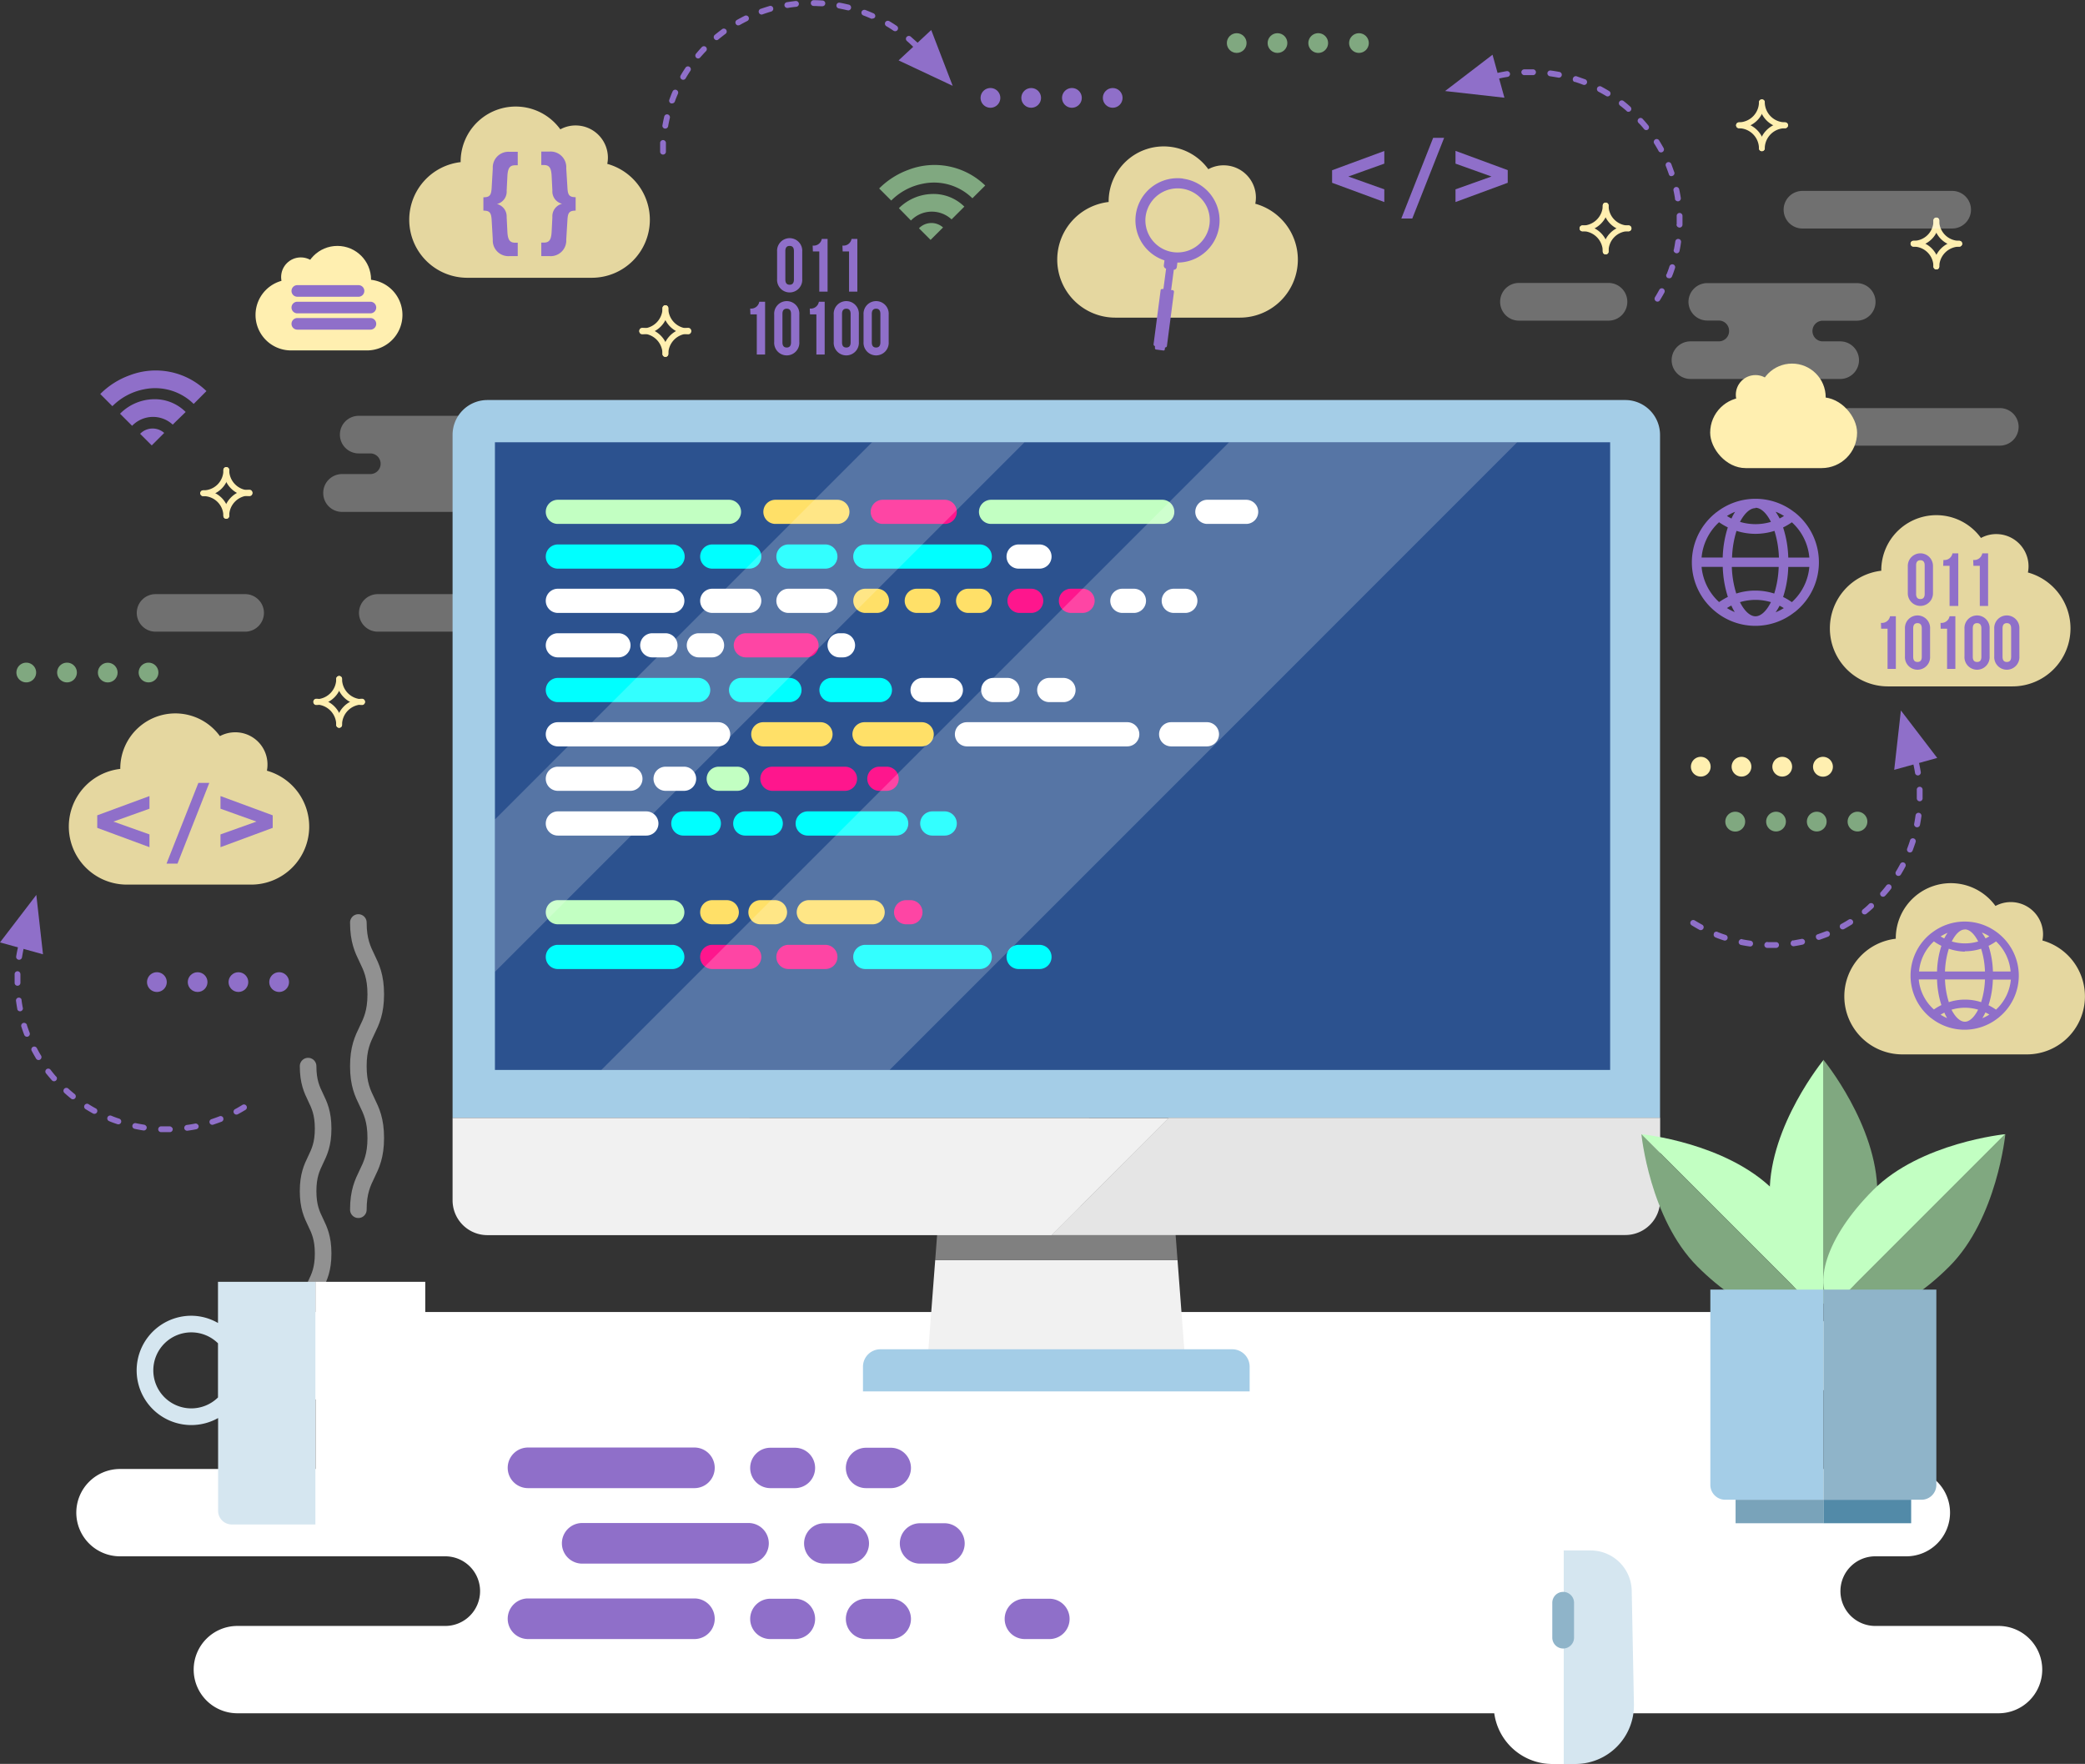 <svg xmlns="http://www.w3.org/2000/svg" viewBox="0 0 359.34 303.98"><rect x="0" y="0" width="359.34" height="303.98" fill="#333333" stroke="none"/><title>whiteKeyboardРесурс 2</title><g id="Слой_2" data-name="Слой 2"><g id="OBJECTS"><path d="M90.92,108.86H65.11a3.24,3.24,0,0,1-3.24-3.23h0a3.24,3.24,0,0,1,3.24-3.24H90.92a3.24,3.24,0,0,1,3.24,3.24h0A3.24,3.24,0,0,1,90.92,108.86Z" fill="#fff" opacity="0.3"/><path d="M90.87,74.9h0a3.24,3.24,0,0,0-3.23-3.24H61.82a3.24,3.24,0,0,0-3.24,3.24h0a3.24,3.24,0,0,0,3.24,3.24h2a1.78,1.78,0,0,1,1.78,1.78v0a1.78,1.78,0,0,1-1.78,1.78H59A3.24,3.24,0,0,0,55.71,85h0A3.24,3.24,0,0,0,59,88.22H84.76A3.24,3.24,0,0,0,88,85h0a3.24,3.24,0,0,0-3.24-3.23h-3A1.78,1.78,0,0,1,80,80v0a1.78,1.78,0,0,1,1.78-1.78h5.89A3.24,3.24,0,0,0,90.87,74.9Z" fill="#fff" opacity="0.3"/><path d="M333.72,38A3.93,3.93,0,0,1,329.78,42" fill="none" stroke="#ffefb0" stroke-linecap="round" stroke-linejoin="round"/><path d="M333.72,38A3.94,3.94,0,0,0,337.67,42" fill="none" stroke="#ffefb0" stroke-linecap="round" stroke-linejoin="round"/><path d="M333.72,45.93A3.94,3.94,0,0,0,329.78,42" fill="none" stroke="#ffefb0" stroke-linecap="round" stroke-linejoin="round"/><path d="M333.72,45.93A4,4,0,0,1,337.67,42" fill="none" stroke="#ffefb0" stroke-linecap="round" stroke-linejoin="round"/><path d="M58.45,117a4,4,0,0,1-3.94,4" fill="none" stroke="#ffefb0" stroke-linecap="round" stroke-linejoin="round"/><path d="M58.45,117a4,4,0,0,0,3.95,4" fill="none" stroke="#ffefb0" stroke-linecap="round" stroke-linejoin="round"/><path d="M58.45,124.92a4,4,0,0,0-3.94-4" fill="none" stroke="#ffefb0" stroke-linecap="round" stroke-linejoin="round"/><path d="M58.45,124.92a4,4,0,0,1,3.95-4" fill="none" stroke="#ffefb0" stroke-linecap="round" stroke-linejoin="round"/><path d="M276.73,35.42a4,4,0,0,1-4,3.95" fill="none" stroke="#ffefb0" stroke-linecap="round" stroke-linejoin="round"/><path d="M276.73,35.42a3.94,3.94,0,0,0,3.94,3.95" fill="none" stroke="#ffefb0" stroke-linecap="round" stroke-linejoin="round"/><path d="M276.73,43.34a4,4,0,0,0-4-4" fill="none" stroke="#ffefb0" stroke-linecap="round" stroke-linejoin="round"/><path d="M276.73,43.34a3.94,3.94,0,0,1,3.94-4" fill="none" stroke="#ffefb0" stroke-linecap="round" stroke-linejoin="round"/><path d="M39,81a3.94,3.94,0,0,1-3.94,4" fill="none" stroke="#ffefb0" stroke-linecap="round" stroke-linejoin="round"/><path d="M39,81a4,4,0,0,0,4,4" fill="none" stroke="#ffefb0" stroke-linecap="round" stroke-linejoin="round"/><path d="M39,88.9A3.94,3.94,0,0,0,35,85" fill="none" stroke="#ffefb0" stroke-linecap="round" stroke-linejoin="round"/><path d="M39,88.9a4,4,0,0,1,4-4" fill="none" stroke="#ffefb0" stroke-linecap="round" stroke-linejoin="round"/><path d="M114.68,53.11a4,4,0,0,1-4,4" fill="none" stroke="#ffefb0" stroke-linecap="round" stroke-linejoin="round"/><path d="M114.68,53.11a4,4,0,0,0,3.94,4" fill="none" stroke="#ffefb0" stroke-linecap="round" stroke-linejoin="round"/><path d="M114.68,61a4,4,0,0,0-4-4" fill="none" stroke="#ffefb0" stroke-linecap="round" stroke-linejoin="round"/><path d="M114.68,61a4,4,0,0,1,3.94-4" fill="none" stroke="#ffefb0" stroke-linecap="round" stroke-linejoin="round"/><path d="M303.65,17.63a4,4,0,0,1-3.94,3.95" fill="none" stroke="#ffefb0" stroke-linecap="round" stroke-linejoin="round"/><path d="M303.65,17.63a4,4,0,0,0,4,3.95" fill="none" stroke="#ffefb0" stroke-linecap="round" stroke-linejoin="round"/><path d="M303.65,25.55a4,4,0,0,0-3.94-3.95" fill="none" stroke="#ffefb0" stroke-linecap="round" stroke-linejoin="round"/><path d="M303.65,25.55a4,4,0,0,1,4-3.95" fill="none" stroke="#ffefb0" stroke-linecap="round" stroke-linejoin="round"/><path d="M317.19,274.21h0a6,6,0,0,1,6-6h5.36a7.53,7.53,0,0,0,7.53-7.53h0a7.53,7.53,0,0,0-7.53-7.52H303.93a6,6,0,0,1-6-6h0a6,6,0,0,1,6-6h5.73a7.53,7.53,0,0,0,7.53-7.53h0a7.53,7.53,0,0,0-7.53-7.52H46.3a7.53,7.53,0,0,0-7.53,7.52h0a7.53,7.53,0,0,0,7.53,7.53h7.8a6,6,0,0,1,6,6h0a6,6,0,0,1-6,6H20.68a7.53,7.53,0,0,0-7.53,7.52h0a7.53,7.53,0,0,0,7.53,7.53H76.74a6,6,0,0,1,6,6h0a6,6,0,0,1-6,6H40.91a7.53,7.53,0,0,0-7.53,7.52h0a7.53,7.53,0,0,0,7.53,7.53H344.44a7.53,7.53,0,0,0,7.53-7.53h0a7.53,7.53,0,0,0-7.53-7.52H323.16A6,6,0,0,1,317.19,274.21Z" fill="#fff"/><path d="M119.72,256.46H91a3.48,3.48,0,0,1,0-7h28.68a3.48,3.48,0,1,1,0,7Z" fill="#8f6fc9"/><path d="M137,256.46h-4.23a3.48,3.48,0,0,1-3.48-3.48h0a3.48,3.48,0,0,1,3.48-3.48H137a3.48,3.48,0,0,1,3.48,3.48h0A3.48,3.48,0,0,1,137,256.46Z" fill="#8f6fc9"/><path d="M153.48,256.46h-4.22a3.48,3.48,0,0,1-3.48-3.48h0a3.48,3.48,0,0,1,3.48-3.48h4.22A3.48,3.48,0,0,1,157,253h0A3.48,3.48,0,0,1,153.48,256.46Z" fill="#8f6fc9"/><path d="M119.72,282.47H91a3.48,3.48,0,1,1,0-7h28.68a3.48,3.48,0,1,1,0,7Z" fill="#8f6fc9"/><path d="M137,282.47h-4.23a3.47,3.47,0,0,1-3.48-3.47h0a3.48,3.48,0,0,1,3.48-3.48H137a3.48,3.48,0,0,1,3.48,3.48h0A3.47,3.47,0,0,1,137,282.47Z" fill="#8f6fc9"/><path d="M153.48,282.47h-4.22a3.47,3.47,0,0,1-3.48-3.47h0a3.48,3.48,0,0,1,3.48-3.48h4.22A3.48,3.48,0,0,1,157,279h0A3.47,3.47,0,0,1,153.48,282.47Z" fill="#8f6fc9"/><path d="M180.86,282.47h-4.23a3.47,3.47,0,0,1-3.48-3.47h0a3.48,3.48,0,0,1,3.48-3.48h4.23a3.48,3.48,0,0,1,3.48,3.48h0A3.47,3.47,0,0,1,180.86,282.47Z" fill="#8f6fc9"/><path d="M129,269.47H100.34a3.48,3.48,0,1,1,0-7H129a3.48,3.48,0,0,1,0,7Z" fill="#8f6fc9"/><path d="M146.29,269.47h-4.23a3.48,3.48,0,0,1-3.48-3.48h0a3.48,3.48,0,0,1,3.48-3.48h4.23a3.48,3.48,0,0,1,3.48,3.48h0A3.48,3.48,0,0,1,146.29,269.47Z" fill="#8f6fc9"/><path d="M162.78,269.47h-4.22a3.48,3.48,0,0,1-3.48-3.48h0a3.48,3.48,0,0,1,3.48-3.48h4.22a3.48,3.48,0,0,1,3.48,3.48h0A3.48,3.48,0,0,1,162.78,269.47Z" fill="#8f6fc9"/><path d="M53.1,226.79c0-5.38,2.59-5.38,2.59-10.76s-2.59-5.38-2.59-10.76,2.59-5.39,2.59-10.77-2.59-5.38-2.59-10.77" fill="none" stroke="#fff" stroke-linecap="round" stroke-linejoin="round" stroke-width="2.86" opacity="0.46"/><path d="M61.76,208.48c0-6.18,3-6.18,3-12.37s-3-6.18-3-12.37,3-6.19,3-12.38-3-6.19-3-12.38" fill="none" stroke="#fff" stroke-linecap="round" stroke-linejoin="round" stroke-width="2.86" opacity="0.46"/><path d="M26.43,236.17a6.54,6.54,0,0,0,11.14,4.66V231.5a6.55,6.55,0,0,0-11.14,4.67Z" fill="none"/><path d="M37.57,220.9V228A9.27,9.27,0,0,0,33,226.75a9.42,9.42,0,1,0,4.59,17.63v16a2.35,2.35,0,0,0,2.35,2.34H54.39V220.9Zm0,19.93a6.55,6.55,0,1,1,0-9.33Z" fill="#d5e6f0"/><path d="M54.39,220.9v41.84H70.94a2.35,2.35,0,0,0,2.35-2.34V220.9Z" fill="#fff"/><path d="M336.45,39.38H310.64a3.24,3.24,0,0,1-3.24-3.24h0a3.24,3.24,0,0,1,3.24-3.24h25.81a3.24,3.24,0,0,1,3.24,3.24h0A3.24,3.24,0,0,1,336.45,39.38Z" fill="#fff" opacity="0.3"/><path d="M344.66,76.8H318.85a3.24,3.24,0,0,1-3.24-3.24h0a3.23,3.23,0,0,1,3.24-3.23h25.81a3.23,3.23,0,0,1,3.24,3.23h0A3.24,3.24,0,0,1,344.66,76.8Z" fill="#fff" opacity="0.3"/><path d="M277.22,55.26H261.77A3.24,3.24,0,0,1,258.54,52h0a3.24,3.24,0,0,1,3.23-3.24h15.45A3.24,3.24,0,0,1,280.46,52h0A3.24,3.24,0,0,1,277.22,55.26Z" fill="#fff" opacity="0.3"/><path d="M42.25,108.86H26.81a3.24,3.24,0,0,1-3.24-3.23h0a3.24,3.24,0,0,1,3.24-3.24H42.25a3.24,3.24,0,0,1,3.24,3.24h0A3.24,3.24,0,0,1,42.25,108.86Z" fill="#fff" opacity="0.3"/><path d="M323.24,52h0A3.24,3.24,0,0,0,320,48.79H294.19A3.24,3.24,0,0,0,291,52h0a3.24,3.24,0,0,0,3.24,3.24h2A1.77,1.77,0,0,1,298,57.05v0a1.77,1.77,0,0,1-1.78,1.78h-4.88a3.24,3.24,0,0,0-3.24,3.24h0a3.24,3.24,0,0,0,3.24,3.24h25.81a3.24,3.24,0,0,0,3.24-3.24h0a3.24,3.24,0,0,0-3.24-3.24h-3a1.77,1.77,0,0,1-1.78-1.78v0a1.77,1.77,0,0,1,1.78-1.78H320A3.24,3.24,0,0,0,323.24,52Z" fill="#fff" opacity="0.3"/><rect x="294.74" y="68.46" width="25.32" height="12.21" rx="6.11" ry="6.11" transform="translate(614.8 149.13) rotate(180)" fill="#ffefb0"/><circle cx="308.85" cy="68.46" r="5.8" fill="#ffefb0"/><circle cx="302.55" cy="68.03" r="3.39" fill="#ffefb0"/><path d="M104.66,28.24a5.29,5.29,0,0,0,.11-1.06,5.56,5.56,0,0,0-5.56-5.56,5.45,5.45,0,0,0-2.64.67,9.49,9.49,0,0,0-17.18,5.58v.07a10,10,0,0,0-8.86,9.93h0a10,10,0,0,0,10,10H102a10,10,0,0,0,10-10h0A10,10,0,0,0,104.66,28.24Z" fill="#ffefb0" opacity="0.87"/><path d="M87.32,37.41,87.45,40c.08,1.42.47,1.83,1.37,1.83h.41v2.31H87.79a2.69,2.69,0,0,1-2.86-2.85l-.2-3.45c-.08-1.18-.34-1.54-1.42-1.54V34c1.08,0,1.34-.36,1.42-1.54l.2-3.44a2.7,2.7,0,0,1,2.86-2.86h1.44v2.32h-.41c-.9,0-1.29.41-1.37,1.82l-.13,2.57a2.19,2.19,0,0,1-1.67,2.29A2.2,2.2,0,0,1,87.32,37.41Z" fill="#8f6fc9"/><path d="M95.2,32.83l-.13-2.57c-.08-1.41-.46-1.82-1.36-1.82h-.42V26.12h1.44A2.7,2.7,0,0,1,97.59,29l.21,3.44c.07,1.18.33,1.54,1.41,1.54v2.32c-1.08,0-1.34.36-1.41,1.54l-.21,3.45a2.69,2.69,0,0,1-2.86,2.85H93.29V41.81h.42c.9,0,1.28-.41,1.36-1.83l.13-2.57a2.2,2.2,0,0,1,1.67-2.29A2.19,2.19,0,0,1,95.2,32.83Z" fill="#8f6fc9"/><path d="M216.34,35.11a5.29,5.29,0,0,0,.11-1.06,5.56,5.56,0,0,0-5.56-5.56,5.45,5.45,0,0,0-2.64.67,9.49,9.49,0,0,0-17.18,5.58v.07a10,10,0,0,0-8.86,9.93h0a10,10,0,0,0,10,10h21.47a10,10,0,0,0,10-10h0A10,10,0,0,0,216.34,35.11Z" fill="#ffefb0" opacity="0.87"/><path d="M203.88,30.77a7.26,7.26,0,0,0-3.19,14.1l-.11.84a.55.55,0,0,0,.39.59l-.46,3.5-.16,0c-.16,0-.31.06-.32.19l-1.22,9.35a.31.31,0,0,0,.31.31h-.07l0,.38c0,.1.08.2.22.21l.6.08.61.08a.21.21,0,0,0,.26-.15l.05-.38h-.06a.31.31,0,0,0,.38-.21l1.22-9.36A.28.28,0,0,0,202,50l-.16,0,.46-3.51a.53.53,0,0,0,.52-.46l.1-.78a7.26,7.26,0,0,0,.94-14.46Zm-1.65,12.69A5.55,5.55,0,0,1,197.5,39a5.38,5.38,0,0,1-.05-1.75A5.56,5.56,0,0,1,205.34,33,5.61,5.61,0,0,1,208,35.66a5.55,5.55,0,0,1-5.75,7.8Z" fill="#8f6fc9"/><path d="M46,132.82a5.39,5.39,0,0,0,.1-1.07,5.54,5.54,0,0,0-5.55-5.55,5.62,5.62,0,0,0-2.65.66,9.49,9.49,0,0,0-17.17,5.59v.06a10,10,0,0,0-8.87,9.94h0a10,10,0,0,0,10,10H43.29a10,10,0,0,0,10-10h0A10,10,0,0,0,46,132.82Z" fill="#ffefb0" opacity="0.87"/><path d="M38,146V143.8l6.2-2.21L38,139.37v-2.18l9,3.32v2.16Z" fill="#8f6fc9"/><path d="M16.76,142.67v-2.16l9-3.32v2.18l-6.21,2.22,6.21,2.21V146Z" fill="#8f6fc9"/><path d="M34.19,134.92h1.88l-5.48,13.91H28.7Z" fill="#8f6fc9"/><path d="M250.85,34.82V32.63l6.2-2.21-6.2-2.22V26l9,3.32V31.5Z" fill="#8f6fc9"/><path d="M229.58,31.5V29.34l9-3.32V28.2l-6.2,2.22,6.2,2.21v2.19Z" fill="#8f6fc9"/><path d="M247,23.75h1.89l-5.49,13.91h-1.89Z" fill="#8f6fc9"/><path d="M154.92,35.88,157,38a5,5,0,0,1,7-.19l.55-.55,1.65-1.65a7.53,7.53,0,0,0-5.48-2.18A8.41,8.41,0,0,0,154.92,35.88Z" fill="#80a880"/><path d="M156.6,29.25a13.89,13.89,0,0,0-5.08,3.23l2.08,2.08A10.52,10.52,0,0,1,159,31.67a9.45,9.45,0,0,1,8.59,2.5l2.21-2.2A12.55,12.55,0,0,0,156.6,29.25Z" fill="#80a880"/><path d="M158.38,39.34l2,2,2.15-2.14A3,3,0,0,0,158.38,39.34Z" fill="#80a880"/><path d="M20.69,71.3l2.08,2.08a5,5,0,0,1,7-.2l.55-.55L32,71A7.53,7.53,0,0,0,26.5,68.8,8.38,8.38,0,0,0,20.69,71.3Z" fill="#8f6fc9"/><path d="M22.37,64.67a13.75,13.75,0,0,0-5.09,3.23L19.37,70a10.55,10.55,0,0,1,5.41-2.9,9.47,9.47,0,0,1,8.6,2.51l2.2-2.21A12.53,12.53,0,0,0,22.37,64.67Z" fill="#8f6fc9"/><path d="M24.15,74.76l2,2,2.15-2.15A3,3,0,0,0,24.15,74.76Z" fill="#8f6fc9"/><path d="M114.27,26.64a.5.5,0,0,1-.5-.5c0-.51,0-1,0-1.53a.5.5,0,0,1,.53-.47.5.5,0,0,1,.47.53c0,.48,0,1,0,1.47A.5.5,0,0,1,114.27,26.64Zm.39-4.48h-.09a.49.49,0,0,1-.4-.58c.09-.5.19-1,.31-1.49a.49.49,0,0,1,.6-.37.5.5,0,0,1,.37.6q-.17.71-.3,1.44A.49.49,0,0,1,114.66,22.16Zm1.17-4.34a.57.57,0,0,1-.18,0,.49.49,0,0,1-.29-.64c.17-.48.36-1,.56-1.42a.5.5,0,0,1,.92.4c-.19.44-.38.9-.54,1.36A.52.52,0,0,1,115.83,17.82Zm1.91-4.07a.45.45,0,0,1-.25-.07.49.49,0,0,1-.18-.68c.25-.44.52-.87.81-1.3a.5.5,0,1,1,.83.55c-.27.41-.53.83-.78,1.25A.5.5,0,0,1,117.74,13.75Zm2.59-3.67a.5.5,0,0,1-.38-.82q.49-.59,1-1.14a.5.5,0,1,1,.73.69c-.34.35-.67.72-1,1.09A.49.49,0,0,1,120.33,10.08Zm37.41-1.87a.47.47,0,0,1-.35-.14q-.52-.51-1.08-1a.49.49,0,0,1-.06-.7.51.51,0,0,1,.71-.06c.38.34.76.68,1.13,1a.51.51,0,0,1,0,.71A.51.51,0,0,1,157.74,8.21ZM123.52,6.92a.49.49,0,0,1-.38-.18A.51.51,0,0,1,123.2,6c.4-.32.8-.64,1.21-.94a.5.5,0,1,1,.59.8c-.39.3-.78.6-1.16.91A.47.47,0,0,1,123.52,6.92Zm30.73-1.54A.57.57,0,0,1,154,5.3c-.41-.28-.82-.54-1.24-.79a.51.51,0,0,1-.18-.69.51.51,0,0,1,.69-.17c.44.26.87.53,1.29.82a.5.5,0,0,1-.28.91Zm-27-1a.49.49,0,0,1-.44-.26.5.5,0,0,1,.19-.68q.66-.37,1.35-.72a.5.5,0,1,1,.44.9c-.44.22-.87.45-1.3.69A.42.42,0,0,1,127.22,4.36Zm23.1-1.16a.45.45,0,0,1-.2,0c-.45-.2-.9-.39-1.36-.56a.51.51,0,0,1-.3-.64.52.52,0,0,1,.65-.3c.48.18.95.38,1.41.58a.5.5,0,0,1,.26.66A.51.51,0,0,1,150.32,3.2Zm-19-.72a.5.5,0,0,1-.17-1c.48-.17,1-.33,1.45-.47a.49.49,0,0,1,.62.34.5.5,0,0,1-.34.62c-.47.14-.93.29-1.39.45Zm14.77-.74H146c-.48-.12-1-.22-1.44-.31a.5.5,0,0,1-.4-.58.48.48,0,0,1,.58-.4c.51.09,1,.2,1.5.32a.5.5,0,0,1-.12,1Zm-10.42-.39a.5.5,0,0,1-.5-.42.5.5,0,0,1,.41-.57c.5-.08,1-.15,1.52-.21a.51.51,0,0,1,.55.45.5.5,0,0,1-.45.55c-.48.05-1,.11-1.45.2Zm6-.29h0c-.48,0-1-.05-1.47-.05a.49.49,0,0,1-.49-.5.5.5,0,0,1,.5-.5h0q.76,0,1.53.06a.49.49,0,0,1,.46.53A.49.49,0,0,1,141.63,1.06Z" fill="#8f6fc9"/><polygon points="164.19 14.79 160.49 5.17 154.87 10.41 164.19 14.79" fill="#8f6fc9"/><path d="M292.08,158.62c.42.26.85.5,1.28.74a.49.49,0,0,1,.2.67.51.51,0,0,1-.68.21c-.44-.24-.88-.5-1.32-.77a.49.49,0,0,1-.17-.68A.51.51,0,0,1,292.08,158.62Zm3.94,2c.46.18.92.35,1.39.5a.51.51,0,0,1,.32.63.49.49,0,0,1-.63.32c-.49-.16-1-.33-1.44-.52a.49.49,0,0,1-.28-.65l0-.07A.5.5,0,0,1,296,160.59Zm4.23,1.25c.48.1,1,.18,1.45.25a.5.5,0,0,1,.42.57.49.49,0,0,1-.56.42c-.5-.07-1-.15-1.51-.26a.5.5,0,0,1-.39-.59.56.56,0,0,1,.07-.16A.5.5,0,0,1,300.25,161.84Zm4.38.49c.49,0,1,0,1.47,0a.5.5,0,0,1,0,1c-.51,0-1,0-1.53,0a.5.5,0,0,1-.49-.51.52.52,0,0,1,.07-.25A.51.51,0,0,1,304.63,162.33Zm4.4-.28,1.44-.27a.51.51,0,0,1,.6.39.5.5,0,0,1-.39.59c-.49.11-1,.2-1.5.28a.51.51,0,0,1-.57-.42.49.49,0,0,1,.07-.34A.48.48,0,0,1,309,162.05Zm21.12-30.9a.5.5,0,0,1,.6.38c.11.49.2,1,.29,1.5a.51.51,0,0,1-.42.57.5.5,0,0,1-.57-.41c-.08-.49-.17-1-.28-1.45a.53.53,0,0,1,.06-.37A.5.5,0,0,1,330.15,131.15ZM313.31,161l1.38-.51a.5.5,0,1,1,.37.93c-.47.19-.95.36-1.43.53a.49.49,0,0,1-.63-.31.53.53,0,0,1,0-.43A.52.52,0,0,1,313.31,161Zm17.52-25.41a.5.5,0,0,1,.52.48c0,.51,0,1,0,1.53a.5.5,0,0,1-.51.49.51.51,0,0,1-.49-.51c0-.49,0-1,0-1.47a.45.45,0,0,1,.07-.28A.51.51,0,0,1,330.83,135.59Zm-13.49,23.64c.43-.24.85-.48,1.27-.75a.51.51,0,0,1,.69.16.49.49,0,0,1-.16.69q-.64.4-1.32.78a.51.51,0,0,1-.68-.2.52.52,0,0,1,0-.5A.39.39,0,0,1,317.34,159.23Zm13.38-19.15a.51.51,0,0,1,.43.57c-.07.5-.15,1-.25,1.51a.5.5,0,0,1-1-.19c.09-.49.17-1,.24-1.46a.44.44,0,0,1,.07-.19A.5.5,0,0,1,330.72,140.08ZM321,156.78c.38-.31.76-.63,1.12-1a.5.5,0,0,1,.71,0,.49.49,0,0,1,0,.7c-.38.35-.76.68-1.16,1a.5.5,0,0,1-.7-.08.48.48,0,0,1,0-.57A.69.69,0,0,1,321,156.78Zm8.82-12.29a.5.5,0,0,1,.33.63q-.24.72-.51,1.44a.5.5,0,1,1-.93-.36c.17-.46.34-.92.48-1.39l.05-.11A.51.51,0,0,1,329.82,144.49Zm-5.64,9.23c.32-.36.63-.74.93-1.13a.5.5,0,0,1,.7-.09.51.51,0,0,1,.09.7c-.31.4-.64.8-1,1.18a.5.5,0,0,1-.8-.59Zm4-5.05a.51.51,0,0,1,.21.67c-.24.45-.49.9-.76,1.34h0a.5.5,0,1,1-.85-.52c.25-.42.49-.85.72-1.28l0,0A.5.5,0,0,1,328.17,148.67Z" fill="#8f6fc9"/><polygon points="327.61 122.44 333.87 130.62 326.46 132.67 327.61 122.44" fill="#8f6fc9"/><path d="M285.23,51.22c.26-.42.5-.85.74-1.28a.49.49,0,0,1,.67-.2.51.51,0,0,1,.21.68c-.24.44-.5.88-.77,1.32a.49.49,0,0,1-.68.17A.51.51,0,0,1,285.23,51.22Zm2-3.95c.18-.45.35-.91.5-1.38a.51.51,0,0,1,.63-.32.49.49,0,0,1,.32.63c-.16.49-.33,1-.52,1.44a.49.49,0,0,1-.65.28l-.07,0A.49.49,0,0,1,287.2,47.27Zm1.25-4.22c.1-.48.18-1,.25-1.45a.5.5,0,0,1,.57-.42.49.49,0,0,1,.42.56c-.07.5-.15,1-.26,1.51a.5.5,0,0,1-.59.39.56.56,0,0,1-.16-.07A.5.5,0,0,1,288.45,43.05Zm.49-4.38c0-.49,0-1,0-1.47a.5.5,0,1,1,1,0c0,.51,0,1,0,1.53a.5.5,0,0,1-.51.49.52.52,0,0,1-.25-.07A.51.51,0,0,1,288.94,38.67Zm-.28-4.4c-.08-.48-.17-1-.27-1.44a.51.51,0,0,1,.39-.6.5.5,0,0,1,.59.39c.11.49.2,1,.28,1.5a.51.51,0,0,1-.42.57.49.49,0,0,1-.34-.07A.48.48,0,0,1,288.66,34.27Zm-30.9-21.12a.5.5,0,0,1,.38-.6c.49-.11,1-.2,1.5-.29a.51.51,0,0,1,.57.42.5.5,0,0,1-.41.57c-.49.08-1,.17-1.45.28a.53.53,0,0,1-.37-.06A.5.5,0,0,1,257.76,13.15ZM287.61,30q-.24-.69-.51-1.38a.5.5,0,1,1,.93-.37c.19.47.36,1,.53,1.43a.49.49,0,0,1-.31.63.53.53,0,0,1-.43,0A.52.52,0,0,1,287.61,30ZM262.2,12.47a.5.5,0,0,1,.48-.52c.51,0,1,0,1.53,0a.5.5,0,0,1,0,1c-.49,0-1,0-1.47,0a.45.45,0,0,1-.28-.07A.51.51,0,0,1,262.2,12.47ZM285.84,26c-.24-.43-.48-.85-.75-1.27a.51.51,0,0,1,.16-.69.49.49,0,0,1,.69.16q.4.64.78,1.32a.51.51,0,0,1-.2.68.52.52,0,0,1-.5,0A.39.39,0,0,1,285.84,26ZM266.69,12.58a.51.51,0,0,1,.57-.43c.5.07,1,.15,1.51.25a.49.49,0,0,1,.39.58.5.5,0,0,1-.58.4c-.49-.09-1-.17-1.46-.24a.44.44,0,0,1-.19-.07A.52.52,0,0,1,266.69,12.58Zm16.7,9.72c-.31-.38-.62-.76-1-1.12a.5.5,0,0,1,0-.71.49.49,0,0,1,.7,0c.35.38.68.76,1,1.16a.5.5,0,0,1-.08.7.48.48,0,0,1-.57,0A.69.69,0,0,1,283.39,22.3ZM271.1,13.48a.5.5,0,0,1,.63-.33l1.44.51a.5.5,0,1,1-.36.93c-.46-.17-.92-.34-1.39-.48l-.11,0A.51.51,0,0,1,271.1,13.48Zm9.23,5.64c-.36-.32-.74-.63-1.13-.93a.5.5,0,0,1-.09-.7.51.51,0,0,1,.7-.09c.4.31.8.64,1.18,1a.5.5,0,0,1-.59.8Zm-5.05-4a.52.52,0,0,1,.68-.21c.44.24.89.49,1.33.76h0a.5.5,0,1,1-.52.85c-.42-.25-.85-.49-1.28-.72l0,0A.5.5,0,0,1,275.28,15.13Z" fill="#8f6fc9"/><polygon points="249.05 15.69 257.23 9.43 259.28 16.84 249.05 15.69" fill="#8f6fc9"/><path d="M42.47,190.58a.5.5,0,0,1-.16.69c-.44.27-.88.52-1.33.76a.5.5,0,0,1-.67-.21.49.49,0,0,1,.2-.67c.43-.23.85-.48,1.27-.74A.5.5,0,0,1,42.47,190.58Zm-4,2a.2.2,0,0,1,0,.08.5.5,0,0,1-.28.65c-.48.18-1,.36-1.44.51a.49.49,0,1,1-.31-.94c.46-.16.92-.32,1.38-.5A.49.49,0,0,1,38.45,192.59Zm-4.31,1.27a.87.87,0,0,1,.07.17.51.51,0,0,1-.4.59c-.5.1-1,.18-1.5.25a.49.49,0,0,1-.57-.42.51.51,0,0,1,.43-.57c.48-.06,1-.15,1.45-.24A.49.49,0,0,1,34.14,193.86Zm-4.47.5a.46.46,0,0,1,.08.25.5.5,0,0,1-.49.51c-.51,0-1,0-1.53,0a.49.49,0,0,1-.48-.51.5.5,0,0,1,.52-.49c.49,0,1,0,1.47,0A.52.52,0,0,1,29.67,194.36Zm-4.48-.29a.5.5,0,0,1,.07.34.51.51,0,0,1-.57.42c-.51-.08-1-.17-1.51-.28a.49.49,0,0,1-.38-.59.51.51,0,0,1,.59-.39c.48.11,1,.19,1.45.27A.5.5,0,0,1,25.19,194.07ZM4,163.16a.48.48,0,0,1,.06.37c-.1.48-.19,1-.27,1.45a.5.5,0,0,1-1-.16c.08-.5.18-1,.29-1.5a.5.5,0,0,1,.91-.16ZM20.82,193a.5.5,0,0,1-.58.74c-.49-.16-1-.34-1.44-.53a.5.5,0,0,1,.38-.93q.67.28,1.38.51A.54.54,0,0,1,20.82,193ZM3.44,167.62a.54.54,0,0,1,.08.28c0,.49,0,1,0,1.47a.5.5,0,0,1-.5.51.49.49,0,0,1-.5-.49c0-.51,0-1,0-1.53a.5.5,0,0,1,.52-.48A.49.49,0,0,1,3.44,167.62ZM16.71,191.2a.5.5,0,0,1,0,.5.51.51,0,0,1-.68.2c-.44-.25-.88-.5-1.32-.78a.5.5,0,0,1,.54-.84c.41.26.83.51,1.26.74A.47.47,0,0,1,16.71,191.2ZM3.64,172.11a.43.43,0,0,1,.07.2c.06.48.14,1,.24,1.45A.5.5,0,0,1,3,174c-.09-.5-.17-1-.24-1.51a.49.49,0,0,1,.43-.56A.5.5,0,0,1,3.64,172.11ZM13,188.7a.5.5,0,0,1-.73.65q-.6-.48-1.17-1a.5.5,0,0,1,.68-.74c.36.33.73.65,1.11.95A.33.33,0,0,1,13,188.7ZM4.62,176.5a.37.37,0,0,1,0,.11c.15.46.31.92.49,1.38a.5.5,0,0,1-.29.65.5.5,0,0,1-.64-.29c-.19-.47-.36-1-.51-1.44a.5.5,0,0,1,.9-.41Zm5.12,9.08a.5.5,0,0,1-.1.64.49.49,0,0,1-.7-.05c-.34-.38-.66-.77-1-1.18a.5.5,0,1,1,.79-.61q.45.59.93,1.14Zm-3.38-4.94,0,0c.22.43.46.86.72,1.28a.51.51,0,0,1-.17.69.5.5,0,0,1-.69-.17h0c-.26-.44-.51-.88-.75-1.33a.5.5,0,0,1,.87-.5Z" fill="#8f6fc9"/><polygon points="6.26 154.23 0 162.41 7.41 164.46 6.26 154.23" fill="#8f6fc9"/><path d="M172.4,16.87a1.7,1.7,0,1,1-1.7-1.7A1.7,1.7,0,0,1,172.4,16.87Z" fill="#8f6fc9"/><circle cx="177.72" cy="16.87" r="1.7" fill="#8f6fc9"/><path d="M186.44,16.87a1.7,1.7,0,1,1-1.7-1.7A1.7,1.7,0,0,1,186.44,16.87Z" fill="#8f6fc9"/><circle cx="191.77" cy="16.87" r="1.7" fill="#8f6fc9"/><circle cx="213.14" cy="7.42" r="1.7" fill="#80a880"/><circle cx="220.17" cy="7.42" r="1.7" fill="#80a880"/><path d="M228.89,7.42a1.7,1.7,0,1,1-1.7-1.7A1.7,1.7,0,0,1,228.89,7.42Z" fill="#80a880"/><circle cx="234.21" cy="7.42" r="1.7" fill="#80a880"/><path d="M28.74,169.25a1.7,1.7,0,1,1-1.7-1.7A1.7,1.7,0,0,1,28.74,169.25Z" fill="#8f6fc9"/><circle cx="34.06" cy="169.25" r="1.7" fill="#8f6fc9"/><circle cx="41.09" cy="169.25" r="1.7" fill="#8f6fc9"/><path d="M49.81,169.25a1.7,1.7,0,1,1-1.7-1.7A1.7,1.7,0,0,1,49.81,169.25Z" fill="#8f6fc9"/><path d="M6.23,115.91a1.7,1.7,0,1,1-1.7-1.71A1.7,1.7,0,0,1,6.23,115.91Z" fill="#80a880"/><path d="M13.25,115.91a1.7,1.7,0,1,1-1.7-1.71A1.7,1.7,0,0,1,13.25,115.91Z" fill="#80a880"/><circle cx="18.57" cy="115.91" r="1.7" fill="#80a880"/><path d="M27.3,115.91a1.7,1.7,0,1,1-1.7-1.71A1.7,1.7,0,0,1,27.3,115.91Z" fill="#80a880"/><path d="M300.77,141.59a1.71,1.71,0,1,1-1.7-1.7A1.7,1.7,0,0,1,300.77,141.59Z" fill="#80a880"/><path d="M307.79,141.59a1.7,1.7,0,1,1-1.7-1.7A1.7,1.7,0,0,1,307.79,141.59Z" fill="#80a880"/><path d="M314.81,141.59a1.7,1.7,0,1,1-1.7-1.7A1.7,1.7,0,0,1,314.81,141.59Z" fill="#80a880"/><path d="M321.83,141.59a1.7,1.7,0,1,1-1.7-1.7A1.7,1.7,0,0,1,321.83,141.59Z" fill="#80a880"/><path d="M294.82,132.13a1.7,1.7,0,1,1-1.7-1.7A1.7,1.7,0,0,1,294.82,132.13Z" fill="#ffefb0"/><path d="M301.84,132.13a1.7,1.7,0,1,1-1.7-1.7A1.7,1.7,0,0,1,301.84,132.13Z" fill="#ffefb0"/><path d="M308.86,132.13a1.7,1.7,0,1,1-1.7-1.7A1.7,1.7,0,0,1,308.86,132.13Z" fill="#ffefb0"/><path d="M315.89,132.13a1.71,1.71,0,1,1-1.71-1.7A1.71,1.71,0,0,1,315.89,132.13Z" fill="#ffefb0"/><path d="M349.5,98.66a5.29,5.29,0,0,0,.11-1.06,5.56,5.56,0,0,0-8.2-4.89,9.49,9.49,0,0,0-17.18,5.58v.07a10,10,0,0,0-8.86,9.93h0a10,10,0,0,0,10,10h21.47a10,10,0,0,0,10-10h0A10,10,0,0,0,349.5,98.66Z" fill="#ffefb0" opacity="0.87"/><path d="M324.17,107.34a1.41,1.41,0,0,0,1.57-1.14h1v9.08h-1.43v-6.93h-1.1Z" fill="#8f6fc9"/><path d="M328.31,108.38a2.17,2.17,0,1,1,4.33,0v4.72a2.17,2.17,0,1,1-4.33,0Zm1.42,4.81c0,.65.29.89.74.89s.74-.24.74-.89v-4.9c0-.65-.29-.9-.74-.9s-.74.25-.74.9Z" fill="#8f6fc9"/><path d="M334.44,107.34A1.41,1.41,0,0,0,336,106.2h1v9.08h-1.43v-6.93h-1.1Z" fill="#8f6fc9"/><path d="M338.57,108.38a2.17,2.17,0,1,1,4.33,0v4.72a2.17,2.17,0,1,1-4.33,0Zm1.43,4.81c0,.65.28.89.74.89s.74-.24.74-.89v-4.9c0-.65-.29-.9-.74-.9s-.74.25-.74.9Z" fill="#8f6fc9"/><path d="M343.7,108.38a2.17,2.17,0,1,1,4.33,0v4.72a2.17,2.17,0,1,1-4.33,0Zm1.43,4.81c0,.65.29.89.74.89s.74-.24.74-.89v-4.9c0-.65-.29-.9-.74-.9s-.74.25-.74.9Z" fill="#8f6fc9"/><path d="M328.8,97.53a2.17,2.17,0,1,1,4.34,0v4.72a2.17,2.17,0,1,1-4.34,0Zm1.43,4.81c0,.65.29.9.74.9s.74-.25.74-.9v-4.9c0-.64-.29-.89-.74-.89s-.74.25-.74.89Z" fill="#8f6fc9"/><path d="M334.94,96.5a1.4,1.4,0,0,0,1.56-1.14h1v9.07H336V97.51h-1.1Z" fill="#8f6fc9"/><path d="M340.07,96.5a1.41,1.41,0,0,0,1.57-1.14h1v9.07h-1.43V97.51h-1.1Z" fill="#8f6fc9"/><path d="M129.29,53.17A1.41,1.41,0,0,0,130.86,52h1V61.1h-1.43V54.18h-1.1Z" fill="#8f6fc9"/><path d="M133.43,54.21a2.17,2.17,0,1,1,4.33,0v4.72a2.17,2.17,0,1,1-4.33,0ZM134.85,59c0,.64.29.89.74.89s.74-.25.74-.89v-4.9c0-.65-.28-.9-.74-.9s-.74.25-.74.9Z" fill="#8f6fc9"/><path d="M139.56,53.17A1.41,1.41,0,0,0,141.13,52h1V61.1h-1.43V54.18h-1.1Z" fill="#8f6fc9"/><path d="M143.69,54.21a2.17,2.17,0,1,1,4.33,0v4.72a2.17,2.17,0,1,1-4.33,0ZM145.12,59c0,.64.28.89.74.89s.74-.25.74-.89v-4.9c0-.65-.29-.9-.74-.9s-.74.25-.74.9Z" fill="#8f6fc9"/><path d="M148.83,54.21a2.17,2.17,0,1,1,4.33,0v4.72a2.17,2.17,0,1,1-4.33,0ZM150.25,59c0,.64.29.89.74.89s.74-.25.74-.89v-4.9c0-.65-.29-.9-.74-.9s-.74.25-.74.9Z" fill="#8f6fc9"/><path d="M133.93,43.36a2.17,2.17,0,1,1,4.33,0v4.72a2.17,2.17,0,1,1-4.33,0Zm1.42,4.81c0,.65.29.9.74.9s.74-.25.74-.9v-4.9c0-.65-.29-.89-.74-.89s-.74.24-.74.89Z" fill="#8f6fc9"/><path d="M140.06,42.32a1.41,1.41,0,0,0,1.57-1.14h1v9.08h-1.43V43.33h-1.1Z" fill="#8f6fc9"/><path d="M145.19,42.32a1.41,1.41,0,0,0,1.57-1.14h1v9.08h-1.43V43.33h-1.1Z" fill="#8f6fc9"/><path d="M313.48,96.89a10.93,10.93,0,0,0-4.05-8.49.75.75,0,0,0-.18-.13,10.87,10.87,0,0,0-13.4,0,.62.62,0,0,0-.19.14,10.9,10.9,0,0,0,0,17l.15.12a10.86,10.86,0,0,0,13.43,0,.75.75,0,0,0,.18-.13A10.91,10.91,0,0,0,313.48,96.89Zm-4.66,6.88a10.88,10.88,0,0,0-1.51-.89,18.36,18.36,0,0,0,.89-5.18h3.63A9.26,9.26,0,0,1,308.82,103.77Zm-8.94,0a9.53,9.53,0,0,1,2.67-.39,9.4,9.4,0,0,1,2.66.39c-.76,1.54-1.74,2.44-2.66,2.44S300.65,105.32,299.88,103.78Zm-.84,1.74a8.91,8.91,0,0,1-1.41-.72,8.2,8.2,0,0,1,.76-.43A8.41,8.41,0,0,0,299,105.52Zm3.51-18c.92,0,1.9.89,2.66,2.43a9.4,9.4,0,0,1-2.66.39,9.53,9.53,0,0,1-2.67-.39C300.65,88.46,301.62,87.57,302.55,87.57Zm-4.16,1.84a8.2,8.2,0,0,1-.76-.43,8.91,8.91,0,0,1,1.41-.72A8.41,8.41,0,0,0,298.39,89.41Zm7.67-1.15a9.36,9.36,0,0,1,1.41.72,8.2,8.2,0,0,1-.76.43A9.61,9.61,0,0,0,306.06,88.26ZM302.55,92a11,11,0,0,0,3.27-.51,17.23,17.23,0,0,1,.77,4.6h-8.08a17.23,17.23,0,0,1,.77-4.6A10.9,10.9,0,0,0,302.55,92Zm4,5.7a17.22,17.22,0,0,1-.77,4.59,10.74,10.74,0,0,0-6.54,0,17.22,17.22,0,0,1-.77-4.59Zm.12,6.67a8.2,8.2,0,0,1,.76.43,9.36,9.36,0,0,1-1.41.72A9.61,9.61,0,0,0,306.71,104.37Zm5.12-8.28H308.2a18.37,18.37,0,0,0-.89-5.19,10.88,10.88,0,0,0,1.51-.89A9.26,9.26,0,0,1,311.83,96.09ZM296.27,90a11.49,11.49,0,0,0,1.51.89,18.74,18.74,0,0,0-.88,5.19h-3.64A9.35,9.35,0,0,1,296.27,90Zm-3,7.69h3.64a18.73,18.73,0,0,0,.88,5.18,11.49,11.49,0,0,0-1.51.89A9.35,9.35,0,0,1,293.26,97.7Z" fill="#8f6fc9"/><path d="M352,162.08a5.39,5.39,0,0,0,.11-1.07,5.56,5.56,0,0,0-8.2-4.88,9.49,9.49,0,0,0-17.18,5.58s0,0,0,.07a10,10,0,0,0-8.87,9.93h0a10,10,0,0,0,10,10h21.47a10,10,0,0,0,10-10h0A10,10,0,0,0,352,162.08Z" fill="#ffefb0" opacity="0.87"/><path d="M347.93,168.15a9.3,9.3,0,0,0-3.46-7.24.57.57,0,0,0-.15-.12,9.27,9.27,0,0,0-11.43,0,.61.61,0,0,0-.16.12,9.31,9.31,0,0,0,0,14.48.6.6,0,0,0,.13.09,9.27,9.27,0,0,0,11.45,0,.57.57,0,0,0,.15-.12A9.28,9.28,0,0,0,347.93,168.15ZM344,174a9.28,9.28,0,0,0-1.29-.76,15.81,15.81,0,0,0,.75-4.42h3.1A8,8,0,0,1,344,174Zm-7.63,0a8,8,0,0,1,4.55,0c-.66,1.31-1.49,2.08-2.28,2.08S337,175.33,336.33,174Zm-.72,1.49a8.5,8.5,0,0,1-1.2-.62c.21-.13.43-.25.65-.36A8.32,8.32,0,0,0,335.61,175.51Zm3-15.32c.79,0,1.62.77,2.28,2.08a8,8,0,0,1-4.55,0C337,161,337.81,160.19,338.6,160.19Zm-3.54,1.57c-.22-.11-.44-.23-.65-.36a7.56,7.56,0,0,1,1.2-.62A8.32,8.32,0,0,0,335.06,161.76Zm6.54-1a7.56,7.56,0,0,1,1.2.62c-.21.13-.43.25-.65.36A8.32,8.32,0,0,0,341.6,160.78Zm-3,3.2a9.4,9.4,0,0,0,2.79-.44,14.62,14.62,0,0,1,.66,3.92h-6.89a14.62,14.62,0,0,1,.66-3.92A9.29,9.29,0,0,0,338.6,164Zm3.45,4.85a14.62,14.62,0,0,1-.66,3.92,9,9,0,0,0-5.57,0,14.62,14.62,0,0,1-.66-3.92Zm.1,5.7c.22.11.44.23.65.36a7.56,7.56,0,0,1-1.2.62A8.32,8.32,0,0,0,342.15,174.53Zm4.37-7.07h-3.1a15.81,15.81,0,0,0-.75-4.42,9.28,9.28,0,0,0,1.29-.76A8,8,0,0,1,346.52,167.46Zm-13.27-5.18a9.28,9.28,0,0,0,1.29.76,15.81,15.81,0,0,0-.75,4.42h-3.1A7.91,7.91,0,0,1,333.25,162.28Zm-2.56,6.55h3.1a15.81,15.81,0,0,0,.75,4.42,9.28,9.28,0,0,0-1.29.76A7.91,7.91,0,0,1,330.69,168.83Z" fill="#8f6fc9"/><path d="M50.14,60.39H63.25a6.11,6.11,0,0,0,6.11-6.11h0a6.1,6.1,0,0,0-6.11-6.1H50.14a6.1,6.1,0,0,0-6.1,6.1h0A6.11,6.11,0,0,0,50.14,60.39Z" fill="#ffefb0"/><circle cx="58.15" cy="48.18" r="5.8" fill="#ffefb0"/><circle cx="51.84" cy="47.75" r="3.39" fill="#ffefb0"/><path d="M61.79,51.14H51.24a1,1,0,0,1-1-1h0a1,1,0,0,1,1-1H61.79a1,1,0,0,1,1,1h0A1,1,0,0,1,61.79,51.14Z" fill="#8f6fc9"/><path d="M63.84,54H51.24a1,1,0,0,1-1-1h0a1,1,0,0,1,1-1h12.6a1,1,0,0,1,1,1h0A1,1,0,0,1,63.84,54Z" fill="#8f6fc9"/><path d="M63.84,56.81H51.24a1,1,0,0,1-1-1h0a1,1,0,0,1,1-1h12.6a1,1,0,0,1,1,1h0A1,1,0,0,1,63.84,56.81Z" fill="#8f6fc9"/><path d="M269.5,279.68V254.92a5.85,5.85,0,0,0-5.84-5.84h-.07a5.85,5.85,0,0,0-5.85,5.84v1.49a5.83,5.83,0,0,1-5.84,5.84h0a5.83,5.83,0,0,1-5.84-5.84v-20a6.21,6.21,0,0,0-6.2-6.2h0a6.2,6.2,0,0,0-6.19,6.2v41.87a6.56,6.56,0,0,1-6.56,6.55h0a6.55,6.55,0,0,1-6.55-6.55V242a5.84,5.84,0,0,0-5.84-5.84h-10.5" fill="none" stroke="#fff" stroke-miterlimit="10"/><path d="M264.85,267.2a7.07,7.07,0,0,0-7.07,6.94l-.34,19.56A10.1,10.1,0,0,0,267.54,304h2V267.2Z" fill="#fff"/><path d="M281.22,274.14a7.08,7.08,0,0,0-7.07-6.94H269.5V304h2a10.1,10.1,0,0,0,10.1-10.28Z" fill="#d5e6f0"/><path d="M269.4,284.1h0a1.88,1.88,0,0,1-1.87-1.88v-6a1.88,1.88,0,0,1,1.87-1.88h0a1.88,1.88,0,0,1,1.88,1.88v6A1.88,1.88,0,0,1,269.4,284.1Z" fill="#8fb4c9"/><polygon points="161.18 217.15 159.89 234.02 204.22 234.02 202.94 217.15 161.18 217.15" fill="#f1f1f1"/><polygon points="202.24 207.88 161.88 207.88 161.18 217.15 202.94 217.15 202.24 207.88" fill="gray"/><path d="M151.74,232.53h60.63a3,3,0,0,1,3,3v4.26a0,0,0,0,1,0,0H148.73a0,0,0,0,1,0,0v-4.26A3,3,0,0,1,151.74,232.53Z" fill="#a4cde7"/><path d="M280.12,68.94H84a6,6,0,0,0-6,6V192.66H286.1V74.92A6,6,0,0,0,280.12,68.94Z" fill="#a4cde7"/><path d="M181.23,212.84h98.89a6,6,0,0,0,6-6v-14.2H201.41Z" fill="#e5e5e5"/><path d="M78,192.66v14.2a6,6,0,0,0,6,6h97.23l20.18-20.18Z" fill="#f1f1f1"/><rect x="85.3" y="76.22" width="192.2" height="108.17" fill="#2c528f"/><path d="M125.64,90.29H96.14a2.08,2.08,0,0,1-2.08-2.08h0a2.08,2.08,0,0,1,2.08-2.08h29.5a2.08,2.08,0,0,1,2.08,2.08h0A2.08,2.08,0,0,1,125.64,90.29Z" fill="#c2ffc2"/><path d="M200.31,90.29h-29.5a2.09,2.09,0,0,1-2.09-2.08h0a2.09,2.09,0,0,1,2.09-2.08h29.5a2.08,2.08,0,0,1,2.08,2.08h0A2.08,2.08,0,0,1,200.31,90.29Z" fill="#c2ffc2"/><path d="M214.81,90.29H208A2.09,2.09,0,0,1,206,88.21h0A2.09,2.09,0,0,1,208,86.13h6.77a2.08,2.08,0,0,1,2.08,2.08h0A2.08,2.08,0,0,1,214.81,90.29Z" fill="#fff"/><path d="M162.82,90.29H152.14a2.08,2.08,0,0,1-2.08-2.08h0a2.08,2.08,0,0,1,2.08-2.08h10.68a2.08,2.08,0,0,1,2.08,2.08h0A2.08,2.08,0,0,1,162.82,90.29Z" fill="#fe168d"/><path d="M115.87,98H96.14a2.08,2.08,0,0,1-2.08-2.08h0a2.09,2.09,0,0,1,2.08-2.09h19.73A2.09,2.09,0,0,1,118,95.88h0A2.08,2.08,0,0,1,115.87,98Z" fill="aqua"/><path d="M168.86,98H149.13a2.08,2.08,0,0,1-2.08-2.08h0a2.09,2.09,0,0,1,2.08-2.09h19.73a2.09,2.09,0,0,1,2.08,2.09h0A2.08,2.08,0,0,1,168.86,98Z" fill="aqua"/><path d="M179.15,98h-3.6a2.08,2.08,0,0,1-2.08-2.08h0a2.09,2.09,0,0,1,2.08-2.09h3.6a2.09,2.09,0,0,1,2.08,2.09h0A2.08,2.08,0,0,1,179.15,98Z" fill="#fff"/><path d="M129.12,98h-6.37a2.08,2.08,0,0,1-2.08-2.08h0a2.09,2.09,0,0,1,2.08-2.09h6.37a2.1,2.1,0,0,1,2.09,2.09h0A2.09,2.09,0,0,1,129.12,98Z" fill="aqua"/><path d="M142.25,98h-6.37a2.08,2.08,0,0,1-2.08-2.08h0a2.09,2.09,0,0,1,2.08-2.09h6.37a2.09,2.09,0,0,1,2.08,2.09h0A2.08,2.08,0,0,1,142.25,98Z" fill="aqua"/><path d="M115.87,105.63H96.14a2.09,2.09,0,0,1-2.08-2.09h0a2.08,2.08,0,0,1,2.08-2.08h19.73a2.08,2.08,0,0,1,2.08,2.08h0A2.09,2.09,0,0,1,115.87,105.63Z" fill="#fff"/><path d="M129.12,105.63h-6.37a2.09,2.09,0,0,1-2.08-2.09h0a2.08,2.08,0,0,1,2.08-2.08h6.37a2.09,2.09,0,0,1,2.09,2.08h0A2.1,2.1,0,0,1,129.12,105.63Z" fill="#fff"/><path d="M142.25,105.63h-6.37a2.09,2.09,0,0,1-2.08-2.09h0a2.08,2.08,0,0,1,2.08-2.08h6.37a2.08,2.08,0,0,1,2.08,2.08h0A2.09,2.09,0,0,1,142.25,105.63Z" fill="#fff"/><path d="M177.72,105.63h-2a2.09,2.09,0,0,1-2.09-2.09h0a2.08,2.08,0,0,1,2.09-2.08h2a2.08,2.08,0,0,1,2.08,2.08h0A2.09,2.09,0,0,1,177.72,105.63Z" fill="#fe168d"/><path d="M186.57,105.63h-2a2.09,2.09,0,0,1-2.08-2.09h0a2.08,2.08,0,0,1,2.08-2.08h2a2.09,2.09,0,0,1,2.09,2.08h0A2.1,2.1,0,0,1,186.57,105.63Z" fill="#fe168d"/><path d="M195.43,105.63h-2a2.09,2.09,0,0,1-2.08-2.09h0a2.08,2.08,0,0,1,2.08-2.08h2a2.08,2.08,0,0,1,2.08,2.08h0A2.09,2.09,0,0,1,195.43,105.63Z" fill="#fff"/><path d="M204.29,105.63h-2a2.09,2.09,0,0,1-2.08-2.09h0a2.08,2.08,0,0,1,2.08-2.08h2a2.08,2.08,0,0,1,2.08,2.08h0A2.09,2.09,0,0,1,204.29,105.63Z" fill="#fff"/><path d="M106.59,113.29H96.14a2.08,2.08,0,0,1-2.08-2.08h0a2.08,2.08,0,0,1,2.08-2.08h10.45a2.08,2.08,0,0,1,2.08,2.08h0A2.08,2.08,0,0,1,106.59,113.29Z" fill="#fff"/><path d="M139,113.29H128.55a2.09,2.09,0,0,1-2.09-2.08h0a2.09,2.09,0,0,1,2.09-2.08H139a2.08,2.08,0,0,1,2.08,2.08h0A2.08,2.08,0,0,1,139,113.29Z" fill="#fe168d"/><path d="M145.28,113.29h-.58a2.08,2.08,0,0,1-2.08-2.08h0a2.08,2.08,0,0,1,2.08-2.08h.58a2.09,2.09,0,0,1,2.09,2.08h0A2.09,2.09,0,0,1,145.28,113.29Z" fill="#fff"/><path d="M114.69,113.29h-2.27a2.09,2.09,0,0,1-2.09-2.08h0a2.09,2.09,0,0,1,2.09-2.08h2.27a2.08,2.08,0,0,1,2.08,2.08h0A2.08,2.08,0,0,1,114.69,113.29Z" fill="#fff"/><path d="M122.72,113.29h-2.28a2.08,2.08,0,0,1-2.08-2.08h0a2.08,2.08,0,0,1,2.08-2.08h2.28a2.08,2.08,0,0,1,2.08,2.08h0A2.08,2.08,0,0,1,122.72,113.29Z" fill="#fff"/><path d="M120.33,121H96.14a2.08,2.08,0,0,1-2.08-2.08h0a2.09,2.09,0,0,1,2.08-2.09h24.19a2.09,2.09,0,0,1,2.08,2.09h0A2.08,2.08,0,0,1,120.33,121Z" fill="aqua"/><path d="M163.91,121H159a2.08,2.08,0,0,1-2.08-2.08h0a2.09,2.09,0,0,1,2.08-2.09h4.88a2.09,2.09,0,0,1,2.08,2.09h0A2.08,2.08,0,0,1,163.91,121Z" fill="#fff"/><path d="M173.64,121h-2.46a2.08,2.08,0,0,1-2.08-2.08h0a2.09,2.09,0,0,1,2.08-2.09h2.46a2.09,2.09,0,0,1,2.08,2.09h0A2.08,2.08,0,0,1,173.64,121Z" fill="#fff"/><path d="M183.29,121h-2.46a2.08,2.08,0,0,1-2.08-2.08h0a2.09,2.09,0,0,1,2.08-2.09h2.46a2.09,2.09,0,0,1,2.08,2.09h0A2.08,2.08,0,0,1,183.29,121Z" fill="#fff"/><path d="M136.06,121h-8.33a2.09,2.09,0,0,1-2.09-2.08h0a2.1,2.1,0,0,1,2.09-2.09h8.33a2.09,2.09,0,0,1,2.08,2.09h0A2.08,2.08,0,0,1,136.06,121Z" fill="aqua"/><path d="M151.64,121h-8.33a2.09,2.09,0,0,1-2.09-2.08h0a2.1,2.1,0,0,1,2.09-2.09h8.33a2.1,2.1,0,0,1,2.09,2.09h0A2.09,2.09,0,0,1,151.64,121Z" fill="aqua"/><path d="M123.77,128.63H96.14a2.09,2.09,0,0,1-2.08-2.09h0a2.08,2.08,0,0,1,2.08-2.08h27.63a2.08,2.08,0,0,1,2.08,2.08h0A2.09,2.09,0,0,1,123.77,128.63Z" fill="#fff"/><path d="M194.28,128.63H166.65a2.09,2.09,0,0,1-2.08-2.09h0a2.08,2.08,0,0,1,2.08-2.08h27.63a2.08,2.08,0,0,1,2.08,2.08h0A2.09,2.09,0,0,1,194.28,128.63Z" fill="#fff"/><path d="M208,128.63h-6.16a2.09,2.09,0,0,1-2.08-2.09h0a2.08,2.08,0,0,1,2.08-2.08H208a2.08,2.08,0,0,1,2.09,2.08h0A2.09,2.09,0,0,1,208,128.63Z" fill="#fff"/><path d="M108.65,136.29H96.14a2.08,2.08,0,0,1-2.08-2.08h0a2.08,2.08,0,0,1,2.08-2.08h12.51a2.08,2.08,0,0,1,2.08,2.08h0A2.08,2.08,0,0,1,108.65,136.29Z" fill="#fff"/><path d="M145.63,136.29H133.12a2.08,2.08,0,0,1-2.08-2.08h0a2.08,2.08,0,0,1,2.08-2.08h12.51a2.08,2.08,0,0,1,2.08,2.08h0A2.08,2.08,0,0,1,145.63,136.29Z" fill="#fe168d"/><path d="M152.81,136.29h-1.25a2.09,2.09,0,0,1-2.09-2.08h0a2.09,2.09,0,0,1,2.09-2.08h1.25a2.08,2.08,0,0,1,2.08,2.08h0A2.08,2.08,0,0,1,152.81,136.29Z" fill="#fe168d"/><path d="M117.9,136.29h-3.19a2.08,2.08,0,0,1-2.08-2.08h0a2.08,2.08,0,0,1,2.08-2.08h3.19a2.08,2.08,0,0,1,2.08,2.08h0A2.08,2.08,0,0,1,117.9,136.29Z" fill="#fff"/><path d="M127.06,136.29h-3.18a2.08,2.08,0,0,1-2.09-2.08h0a2.08,2.08,0,0,1,2.09-2.08h3.18a2.08,2.08,0,0,1,2.08,2.08h0A2.08,2.08,0,0,1,127.06,136.29Z" fill="#c2ffc2"/><path d="M111.39,144H96.14a2.08,2.08,0,0,1-2.08-2.08h0a2.09,2.09,0,0,1,2.08-2.09h15.25a2.1,2.1,0,0,1,2.09,2.09h0A2.09,2.09,0,0,1,111.39,144Z" fill="#fff"/><path d="M154.46,144H139.2a2.08,2.08,0,0,1-2.08-2.08h0a2.09,2.09,0,0,1,2.08-2.09h15.26a2.09,2.09,0,0,1,2.08,2.09h0A2.08,2.08,0,0,1,154.46,144Z" fill="aqua"/><path d="M162.82,144h-2.14a2.09,2.09,0,0,1-2.09-2.08h0a2.1,2.1,0,0,1,2.09-2.09h2.14a2.09,2.09,0,0,1,2.08,2.09h0A2.08,2.08,0,0,1,162.82,144Z" fill="aqua"/><path d="M122.16,144h-4.39a2.08,2.08,0,0,1-2.08-2.08h0a2.09,2.09,0,0,1,2.08-2.09h4.39a2.1,2.1,0,0,1,2.09,2.09h0A2.09,2.09,0,0,1,122.16,144Z" fill="aqua"/><path d="M132.83,144h-4.39a2.08,2.08,0,0,1-2.08-2.08h0a2.09,2.09,0,0,1,2.08-2.09h4.39a2.1,2.1,0,0,1,2.09,2.09h0A2.09,2.09,0,0,1,132.83,144Z" fill="aqua"/><path d="M115.87,159.29H96.14a2.08,2.08,0,0,1-2.08-2.08h0a2.08,2.08,0,0,1,2.08-2.08h19.73a2.08,2.08,0,0,1,2.08,2.08h0A2.08,2.08,0,0,1,115.87,159.29Z" fill="#c2ffc2"/><path d="M156.91,159.29h-.74a2.09,2.09,0,0,1-2.09-2.08h0a2.09,2.09,0,0,1,2.09-2.08h.74a2.08,2.08,0,0,1,2.08,2.08h0A2.08,2.08,0,0,1,156.91,159.29Z" fill="#fe168d"/><path d="M144.32,90.29H133.64a2.08,2.08,0,0,1-2.08-2.08h0a2.08,2.08,0,0,1,2.08-2.08h10.68a2.08,2.08,0,0,1,2.08,2.08h0A2.08,2.08,0,0,1,144.32,90.29Z" fill="#ffe068"/><path d="M151.14,105.63h-2a2.09,2.09,0,0,1-2.08-2.09h0a2.08,2.08,0,0,1,2.08-2.08h2a2.08,2.08,0,0,1,2.08,2.08h0A2.09,2.09,0,0,1,151.14,105.63Z" fill="#ffe068"/><path d="M160,105.63h-2a2.09,2.09,0,0,1-2.08-2.09h0a2.08,2.08,0,0,1,2.08-2.08h2a2.08,2.08,0,0,1,2.08,2.08h0A2.09,2.09,0,0,1,160,105.63Z" fill="#ffe068"/><path d="M168.86,105.63h-2a2.1,2.1,0,0,1-2.09-2.09h0a2.09,2.09,0,0,1,2.09-2.08h2a2.08,2.08,0,0,1,2.08,2.08h0A2.09,2.09,0,0,1,168.86,105.63Z" fill="#ffe068"/><path d="M141.41,128.63h-9.85a2.09,2.09,0,0,1-2.09-2.09h0a2.08,2.08,0,0,1,2.09-2.08h9.85a2.08,2.08,0,0,1,2.08,2.08h0A2.09,2.09,0,0,1,141.41,128.63Z" fill="#ffe068"/><path d="M158.88,128.63H149a2.1,2.1,0,0,1-2.09-2.09h0a2.09,2.09,0,0,1,2.09-2.08h9.85a2.08,2.08,0,0,1,2.08,2.08h0A2.09,2.09,0,0,1,158.88,128.63Z" fill="#ffe068"/><path d="M150.4,159.29h-11a2.09,2.09,0,0,1-2.09-2.08h0a2.09,2.09,0,0,1,2.09-2.08h11a2.08,2.08,0,0,1,2.08,2.08h0A2.08,2.08,0,0,1,150.4,159.29Z" fill="#ffe068"/><path d="M125.25,159.29h-2.5a2.08,2.08,0,0,1-2.08-2.08h0a2.08,2.08,0,0,1,2.08-2.08h2.5a2.09,2.09,0,0,1,2.09,2.08h0A2.09,2.09,0,0,1,125.25,159.29Z" fill="#ffe068"/><path d="M133.56,159.29h-2.5a2.08,2.08,0,0,1-2.08-2.08h0a2.08,2.08,0,0,1,2.08-2.08h2.5a2.09,2.09,0,0,1,2.09,2.08h0A2.09,2.09,0,0,1,133.56,159.29Z" fill="#ffe068"/><path d="M115.87,167H96.14a2.08,2.08,0,0,1-2.08-2.08h0a2.09,2.09,0,0,1,2.08-2.09h19.73a2.09,2.09,0,0,1,2.08,2.09h0A2.08,2.08,0,0,1,115.87,167Z" fill="aqua"/><path d="M168.86,167H149.13a2.08,2.08,0,0,1-2.08-2.08h0a2.09,2.09,0,0,1,2.08-2.09h19.73a2.09,2.09,0,0,1,2.08,2.09h0A2.08,2.08,0,0,1,168.86,167Z" fill="aqua"/><path d="M179.15,167h-3.6a2.08,2.08,0,0,1-2.08-2.08h0a2.09,2.09,0,0,1,2.08-2.09h3.6a2.09,2.09,0,0,1,2.08,2.09h0A2.08,2.08,0,0,1,179.15,167Z" fill="aqua"/><path d="M129.12,167h-6.37a2.08,2.08,0,0,1-2.08-2.08h0a2.09,2.09,0,0,1,2.08-2.09h6.37a2.1,2.1,0,0,1,2.09,2.09h0A2.09,2.09,0,0,1,129.12,167Z" fill="#fe168d"/><path d="M142.25,167h-6.37a2.08,2.08,0,0,1-2.08-2.08h0a2.09,2.09,0,0,1,2.08-2.09h6.37a2.09,2.09,0,0,1,2.08,2.09h0A2.08,2.08,0,0,1,142.25,167Z" fill="#fe168d"/><polygon points="176.57 76.22 85.3 167.48 85.3 141.22 150.29 76.22 176.57 76.22" fill="#fff" opacity="0.2"/><polygon points="261.48 76.22 153.32 184.39 103.64 184.39 211.82 76.22 261.48 76.22" fill="#fff" opacity="0.2"/><path d="M305,205.54c0,11.6,4.16,19.1,9.3,19.1v-42S305,193.94,305,205.54Z" fill="#c2ffc2"/><path d="M314.25,182.63v42c5.13,0,9.3-7.5,9.3-19.1S314.25,182.63,314.25,182.63Z" fill="#80a880"/><path d="M322.83,205.09c-8.2,8.21-10.56,16.45-6.93,20.08l29.71-29.71S331,196.89,322.83,205.09Z" fill="#c2ffc2"/><path d="M345.61,195.46,315.9,225.17c3.64,3.63,11.88,1.28,20.08-6.93S345.61,195.46,345.61,195.46Z" fill="#80a880"/><path d="M305.66,205.09c8.21,8.21,10.56,16.45,6.93,20.08l-29.7-29.71S297.46,196.89,305.66,205.09Z" fill="#c2ffc2"/><path d="M282.89,195.46l29.7,29.71c-3.63,3.63-11.87,1.28-20.07-6.93S282.89,195.46,282.89,195.46Z" fill="#80a880"/><path d="M314.25,222.24v36.22h16.91a2.56,2.56,0,0,0,2.56-2.56V222.24Z" fill="#8fb4c9"/><path d="M314.25,222.24H294.77V255.9a2.56,2.56,0,0,0,2.56,2.56h16.92Z" fill="#a4cde7"/><rect x="314.25" y="258.46" width="15.13" height="4.05" fill="#528aa8"/><rect x="299.12" y="258.46" width="15.13" height="4.05" fill="#79a3ba"/></g></g></svg>